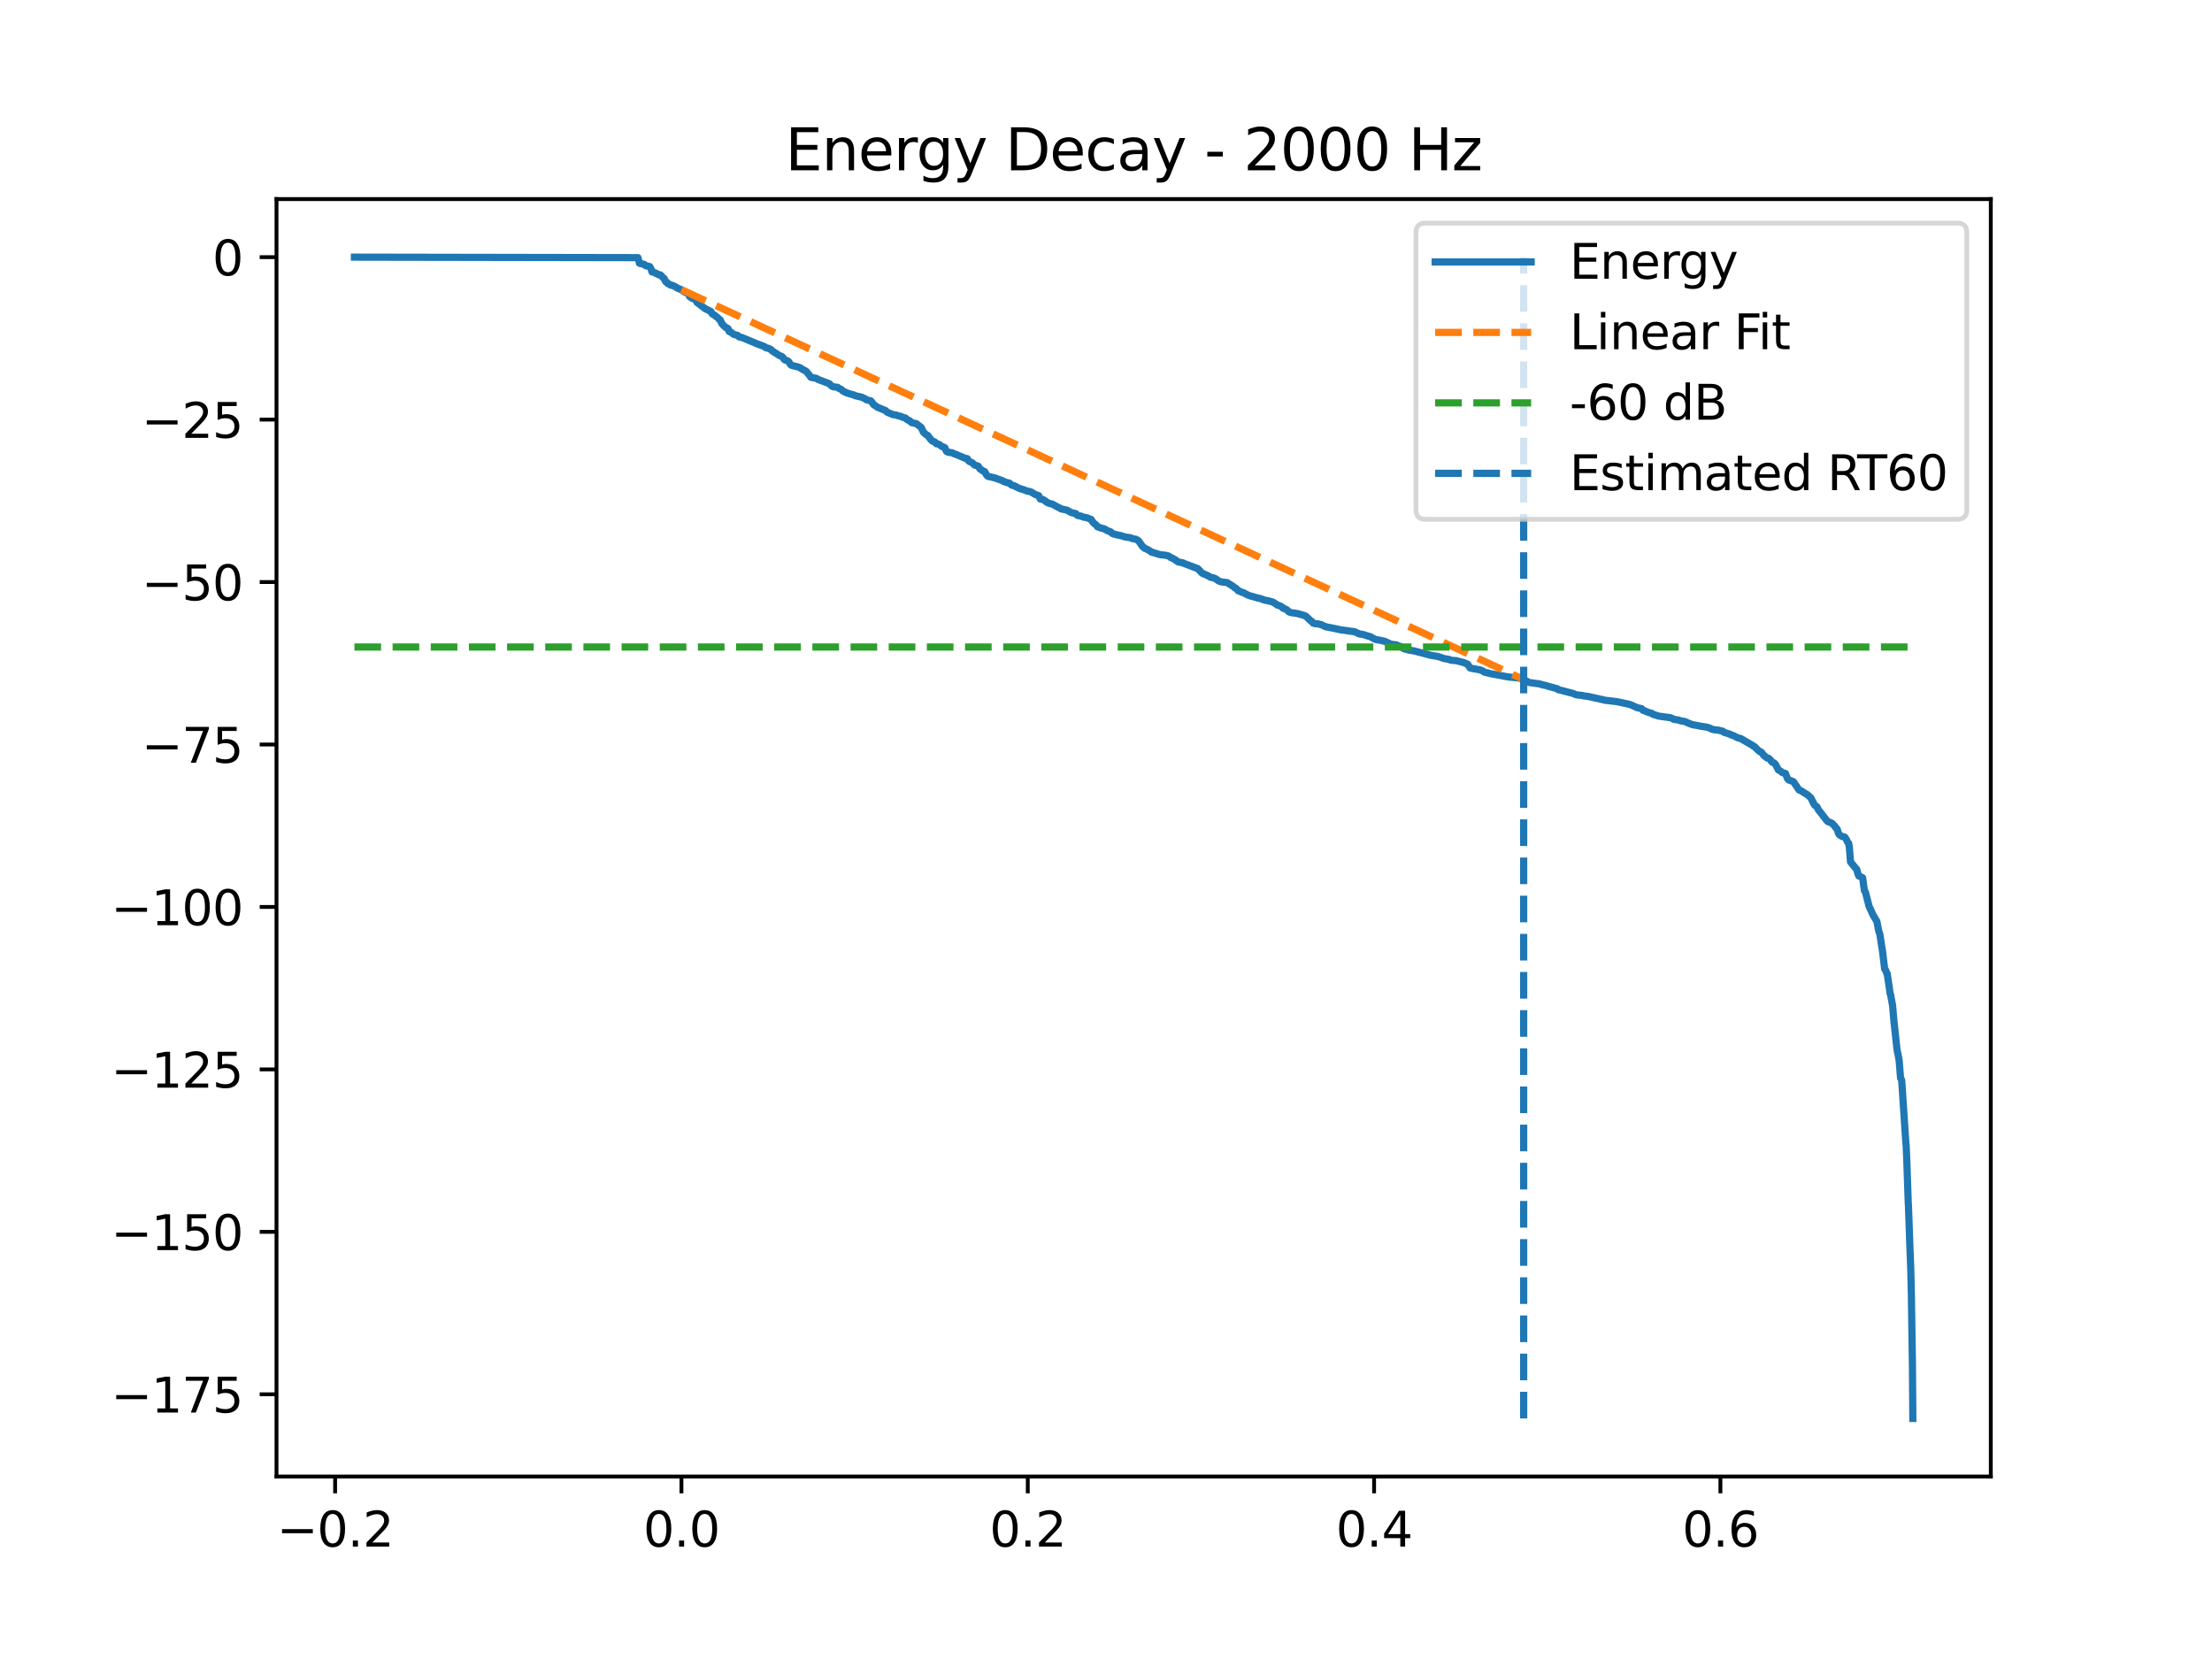 <?xml version="1.0" encoding="utf-8" standalone="no"?>
<!DOCTYPE svg PUBLIC "-//W3C//DTD SVG 1.1//EN"
  "http://www.w3.org/Graphics/SVG/1.1/DTD/svg11.dtd">
<svg xmlns:xlink="http://www.w3.org/1999/xlink" width="460.8pt" height="345.6pt" viewBox="0 0 460.8 345.6" xmlns="http://www.w3.org/2000/svg" version="1.1">
 <defs>
  <style type="text/css">*{stroke-linejoin: round; stroke-linecap: butt}</style>
 </defs>
 <g id="figure_1">
  <g id="patch_1">
   <path d="M 0 345.6 
L 460.8 345.6 
L 460.8 0 
L 0 0 
z
" style="fill: #ffffff"/>
  </g>
  <g id="axes_1">
   <g id="patch_2">
    <path d="M 57.6 307.584 
L 414.72 307.584 
L 414.72 41.472 
L 57.6 41.472 
z
" style="fill: #ffffff"/>
   </g>
   <g id="matplotlib.axis_1">
    <g id="xtick_1">
     <g id="line2d_1">
      <defs>
       <path id="m7e8c679610" d="M 0 0 
L 0 3.5 
" style="stroke: #000000; stroke-width: 0.8"/>
      </defs>
      <g>
       <use xlink:href="#m7e8c679610" x="69.812" y="307.584" style="stroke: #000000; stroke-width: 0.8"/>
      </g>
     </g>
     <g id="text_1">
      <!-- −0.2 -->
      <g transform="translate(57.671 322.182) scale(0.1 -0.1)">
       <defs>
        <path id="DejaVuSans-2212" d="M 678 2272 
L 4684 2272 
L 4684 1741 
L 678 1741 
L 678 2272 
z
" transform="scale(0.016)"/>
        <path id="DejaVuSans-30" d="M 2034 4250 
Q 1547 4250 1301 3770 
Q 1056 3291 1056 2328 
Q 1056 1369 1301 889 
Q 1547 409 2034 409 
Q 2525 409 2770 889 
Q 3016 1369 3016 2328 
Q 3016 3291 2770 3770 
Q 2525 4250 2034 4250 
z
M 2034 4750 
Q 2819 4750 3233 4129 
Q 3647 3509 3647 2328 
Q 3647 1150 3233 529 
Q 2819 -91 2034 -91 
Q 1250 -91 836 529 
Q 422 1150 422 2328 
Q 422 3509 836 4129 
Q 1250 4750 2034 4750 
z
" transform="scale(0.016)"/>
        <path id="DejaVuSans-2e" d="M 684 794 
L 1344 794 
L 1344 0 
L 684 0 
L 684 794 
z
" transform="scale(0.016)"/>
        <path id="DejaVuSans-32" d="M 1228 531 
L 3431 531 
L 3431 0 
L 469 0 
L 469 531 
Q 828 903 1448 1529 
Q 2069 2156 2228 2338 
Q 2531 2678 2651 2914 
Q 2772 3150 2772 3378 
Q 2772 3750 2511 3984 
Q 2250 4219 1831 4219 
Q 1534 4219 1204 4116 
Q 875 4013 500 3803 
L 500 4441 
Q 881 4594 1212 4672 
Q 1544 4750 1819 4750 
Q 2544 4750 2975 4387 
Q 3406 4025 3406 3419 
Q 3406 3131 3298 2873 
Q 3191 2616 2906 2266 
Q 2828 2175 2409 1742 
Q 1991 1309 1228 531 
z
" transform="scale(0.016)"/>
       </defs>
       <use xlink:href="#DejaVuSans-2212"/>
       <use xlink:href="#DejaVuSans-30" transform="translate(83.789 0)"/>
       <use xlink:href="#DejaVuSans-2e" transform="translate(147.412 0)"/>
       <use xlink:href="#DejaVuSans-32" transform="translate(179.199 0)"/>
      </g>
     </g>
    </g>
    <g id="xtick_2">
     <g id="line2d_2">
      <g>
       <use xlink:href="#m7e8c679610" x="141.958" y="307.584" style="stroke: #000000; stroke-width: 0.8"/>
      </g>
     </g>
     <g id="text_2">
      <!-- 0.0 -->
      <g transform="translate(134.006 322.182) scale(0.1 -0.1)">
       <use xlink:href="#DejaVuSans-30"/>
       <use xlink:href="#DejaVuSans-2e" transform="translate(63.623 0)"/>
       <use xlink:href="#DejaVuSans-30" transform="translate(95.41 0)"/>
      </g>
     </g>
    </g>
    <g id="xtick_3">
     <g id="line2d_3">
      <g>
       <use xlink:href="#m7e8c679610" x="214.103" y="307.584" style="stroke: #000000; stroke-width: 0.8"/>
      </g>
     </g>
     <g id="text_3">
      <!-- 0.2 -->
      <g transform="translate(206.151 322.182) scale(0.1 -0.1)">
       <use xlink:href="#DejaVuSans-30"/>
       <use xlink:href="#DejaVuSans-2e" transform="translate(63.623 0)"/>
       <use xlink:href="#DejaVuSans-32" transform="translate(95.41 0)"/>
      </g>
     </g>
    </g>
    <g id="xtick_4">
     <g id="line2d_4">
      <g>
       <use xlink:href="#m7e8c679610" x="286.248" y="307.584" style="stroke: #000000; stroke-width: 0.8"/>
      </g>
     </g>
     <g id="text_4">
      <!-- 0.4 -->
      <g transform="translate(278.297 322.182) scale(0.1 -0.1)">
       <defs>
        <path id="DejaVuSans-34" d="M 2419 4116 
L 825 1625 
L 2419 1625 
L 2419 4116 
z
M 2253 4666 
L 3047 4666 
L 3047 1625 
L 3713 1625 
L 3713 1100 
L 3047 1100 
L 3047 0 
L 2419 0 
L 2419 1100 
L 313 1100 
L 313 1709 
L 2253 4666 
z
" transform="scale(0.016)"/>
       </defs>
       <use xlink:href="#DejaVuSans-30"/>
       <use xlink:href="#DejaVuSans-2e" transform="translate(63.623 0)"/>
       <use xlink:href="#DejaVuSans-34" transform="translate(95.41 0)"/>
      </g>
     </g>
    </g>
    <g id="xtick_5">
     <g id="line2d_5">
      <g>
       <use xlink:href="#m7e8c679610" x="358.394" y="307.584" style="stroke: #000000; stroke-width: 0.8"/>
      </g>
     </g>
     <g id="text_5">
      <!-- 0.6 -->
      <g transform="translate(350.442 322.182) scale(0.1 -0.1)">
       <defs>
        <path id="DejaVuSans-36" d="M 2113 2584 
Q 1688 2584 1439 2293 
Q 1191 2003 1191 1497 
Q 1191 994 1439 701 
Q 1688 409 2113 409 
Q 2538 409 2786 701 
Q 3034 994 3034 1497 
Q 3034 2003 2786 2293 
Q 2538 2584 2113 2584 
z
M 3366 4563 
L 3366 3988 
Q 3128 4100 2886 4159 
Q 2644 4219 2406 4219 
Q 1781 4219 1451 3797 
Q 1122 3375 1075 2522 
Q 1259 2794 1537 2939 
Q 1816 3084 2150 3084 
Q 2853 3084 3261 2657 
Q 3669 2231 3669 1497 
Q 3669 778 3244 343 
Q 2819 -91 2113 -91 
Q 1303 -91 875 529 
Q 447 1150 447 2328 
Q 447 3434 972 4092 
Q 1497 4750 2381 4750 
Q 2619 4750 2861 4703 
Q 3103 4656 3366 4563 
z
" transform="scale(0.016)"/>
       </defs>
       <use xlink:href="#DejaVuSans-30"/>
       <use xlink:href="#DejaVuSans-2e" transform="translate(63.623 0)"/>
       <use xlink:href="#DejaVuSans-36" transform="translate(95.41 0)"/>
      </g>
     </g>
    </g>
   </g>
   <g id="matplotlib.axis_2">
    <g id="ytick_1">
     <g id="line2d_6">
      <defs>
       <path id="mfcaf9e40d8" d="M 0 0 
L -3.5 0 
" style="stroke: #000000; stroke-width: 0.8"/>
      </defs>
      <g>
       <use xlink:href="#mfcaf9e40d8" x="57.6" y="290.457" style="stroke: #000000; stroke-width: 0.8"/>
      </g>
     </g>
     <g id="text_6">
      <!-- −175 -->
      <g transform="translate(23.133 294.256) scale(0.1 -0.1)">
       <defs>
        <path id="DejaVuSans-31" d="M 794 531 
L 1825 531 
L 1825 4091 
L 703 3866 
L 703 4441 
L 1819 4666 
L 2450 4666 
L 2450 531 
L 3481 531 
L 3481 0 
L 794 0 
L 794 531 
z
" transform="scale(0.016)"/>
        <path id="DejaVuSans-37" d="M 525 4666 
L 3525 4666 
L 3525 4397 
L 1831 0 
L 1172 0 
L 2766 4134 
L 525 4134 
L 525 4666 
z
" transform="scale(0.016)"/>
        <path id="DejaVuSans-35" d="M 691 4666 
L 3169 4666 
L 3169 4134 
L 1269 4134 
L 1269 2991 
Q 1406 3038 1543 3061 
Q 1681 3084 1819 3084 
Q 2600 3084 3056 2656 
Q 3513 2228 3513 1497 
Q 3513 744 3044 326 
Q 2575 -91 1722 -91 
Q 1428 -91 1123 -41 
Q 819 9 494 109 
L 494 744 
Q 775 591 1075 516 
Q 1375 441 1709 441 
Q 2250 441 2565 725 
Q 2881 1009 2881 1497 
Q 2881 1984 2565 2268 
Q 2250 2553 1709 2553 
Q 1456 2553 1204 2497 
Q 953 2441 691 2322 
L 691 4666 
z
" transform="scale(0.016)"/>
       </defs>
       <use xlink:href="#DejaVuSans-2212"/>
       <use xlink:href="#DejaVuSans-31" transform="translate(83.789 0)"/>
       <use xlink:href="#DejaVuSans-37" transform="translate(147.412 0)"/>
       <use xlink:href="#DejaVuSans-35" transform="translate(211.035 0)"/>
      </g>
     </g>
    </g>
    <g id="ytick_2">
     <g id="line2d_7">
      <g>
       <use xlink:href="#mfcaf9e40d8" x="57.6" y="256.616" style="stroke: #000000; stroke-width: 0.8"/>
      </g>
     </g>
     <g id="text_7">
      <!-- −150 -->
      <g transform="translate(23.133 260.415) scale(0.1 -0.1)">
       <use xlink:href="#DejaVuSans-2212"/>
       <use xlink:href="#DejaVuSans-31" transform="translate(83.789 0)"/>
       <use xlink:href="#DejaVuSans-35" transform="translate(147.412 0)"/>
       <use xlink:href="#DejaVuSans-30" transform="translate(211.035 0)"/>
      </g>
     </g>
    </g>
    <g id="ytick_3">
     <g id="line2d_8">
      <g>
       <use xlink:href="#mfcaf9e40d8" x="57.6" y="222.774" style="stroke: #000000; stroke-width: 0.8"/>
      </g>
     </g>
     <g id="text_8">
      <!-- −125 -->
      <g transform="translate(23.133 226.574) scale(0.1 -0.1)">
       <use xlink:href="#DejaVuSans-2212"/>
       <use xlink:href="#DejaVuSans-31" transform="translate(83.789 0)"/>
       <use xlink:href="#DejaVuSans-32" transform="translate(147.412 0)"/>
       <use xlink:href="#DejaVuSans-35" transform="translate(211.035 0)"/>
      </g>
     </g>
    </g>
    <g id="ytick_4">
     <g id="line2d_9">
      <g>
       <use xlink:href="#mfcaf9e40d8" x="57.6" y="188.933" style="stroke: #000000; stroke-width: 0.8"/>
      </g>
     </g>
     <g id="text_9">
      <!-- −100 -->
      <g transform="translate(23.133 192.732) scale(0.1 -0.1)">
       <use xlink:href="#DejaVuSans-2212"/>
       <use xlink:href="#DejaVuSans-31" transform="translate(83.789 0)"/>
       <use xlink:href="#DejaVuSans-30" transform="translate(147.412 0)"/>
       <use xlink:href="#DejaVuSans-30" transform="translate(211.035 0)"/>
      </g>
     </g>
    </g>
    <g id="ytick_5">
     <g id="line2d_10">
      <g>
       <use xlink:href="#mfcaf9e40d8" x="57.6" y="155.092" style="stroke: #000000; stroke-width: 0.8"/>
      </g>
     </g>
     <g id="text_10">
      <!-- −75 -->
      <g transform="translate(29.495 158.891) scale(0.1 -0.1)">
       <use xlink:href="#DejaVuSans-2212"/>
       <use xlink:href="#DejaVuSans-37" transform="translate(83.789 0)"/>
       <use xlink:href="#DejaVuSans-35" transform="translate(147.412 0)"/>
      </g>
     </g>
    </g>
    <g id="ytick_6">
     <g id="line2d_11">
      <g>
       <use xlink:href="#mfcaf9e40d8" x="57.6" y="121.251" style="stroke: #000000; stroke-width: 0.8"/>
      </g>
     </g>
     <g id="text_11">
      <!-- −50 -->
      <g transform="translate(29.495 125.05) scale(0.1 -0.1)">
       <use xlink:href="#DejaVuSans-2212"/>
       <use xlink:href="#DejaVuSans-35" transform="translate(83.789 0)"/>
       <use xlink:href="#DejaVuSans-30" transform="translate(147.412 0)"/>
      </g>
     </g>
    </g>
    <g id="ytick_7">
     <g id="line2d_12">
      <g>
       <use xlink:href="#mfcaf9e40d8" x="57.6" y="87.409" style="stroke: #000000; stroke-width: 0.8"/>
      </g>
     </g>
     <g id="text_12">
      <!-- −25 -->
      <g transform="translate(29.495 91.208) scale(0.1 -0.1)">
       <use xlink:href="#DejaVuSans-2212"/>
       <use xlink:href="#DejaVuSans-32" transform="translate(83.789 0)"/>
       <use xlink:href="#DejaVuSans-35" transform="translate(147.412 0)"/>
      </g>
     </g>
    </g>
    <g id="ytick_8">
     <g id="line2d_13">
      <g>
       <use xlink:href="#mfcaf9e40d8" x="57.6" y="53.568" style="stroke: #000000; stroke-width: 0.8"/>
      </g>
     </g>
     <g id="text_13">
      <!-- 0 -->
      <g transform="translate(44.237 57.367) scale(0.1 -0.1)">
       <use xlink:href="#DejaVuSans-30"/>
      </g>
     </g>
    </g>
   </g>
   <g id="line2d_14">
    <path d="M 73.833 53.568 
L 132.902 53.672 
L 133.217 54.853 
L 134.217 55.072 
L 134.435 55.309 
L 134.675 55.396 
L 134.961 55.431 
L 135.344 55.54 
L 135.6 55.963 
L 135.825 56.66 
L 136.126 56.698 
L 136.449 56.812 
L 136.637 56.974 
L 136.87 57.009 
L 136.998 57.111 
L 137.178 57.232 
L 137.516 57.251 
L 137.727 57.401 
L 138.155 57.894 
L 138.358 58.012 
L 138.606 58.57 
L 138.681 58.678 
L 138.876 58.768 
L 139.004 58.962 
L 139.154 59.085 
L 139.478 59.22 
L 139.726 59.417 
L 140.049 59.447 
L 140.334 59.556 
L 140.522 59.66 
L 140.823 59.787 
L 141.011 59.972 
L 142.07 60.41 
L 142.341 60.695 
L 142.619 60.807 
L 142.822 60.923 
L 143.468 61.227 
L 143.664 61.791 
L 144.197 62.144 
L 144.49 62.251 
L 144.783 62.305 
L 144.911 62.42 
L 145.189 62.979 
L 146.872 64.284 
L 148.09 64.89 
L 148.158 65.046 
L 148.36 65.377 
L 148.593 65.498 
L 148.759 65.616 
L 148.992 65.745 
L 149.059 65.845 
L 149.277 66.02 
L 149.473 66.128 
L 149.818 66.51 
L 150.006 66.615 
L 150.375 67.416 
L 150.818 67.904 
L 150.961 68.01 
L 151.231 68.273 
L 151.434 68.306 
L 151.697 68.502 
L 151.908 69.07 
L 152.186 69.176 
L 152.524 69.384 
L 152.697 69.54 
L 152.877 69.655 
L 153.088 69.741 
L 153.636 69.846 
L 154.019 70.203 
L 154.583 70.314 
L 157.702 71.616 
L 159.242 72.192 
L 159.513 72.431 
L 160.047 72.552 
L 160.64 72.837 
L 160.828 73.08 
L 162.459 74.117 
L 162.79 74.229 
L 163.03 74.403 
L 163.406 74.905 
L 163.571 75.018 
L 163.774 75.054 
L 164.097 75.173 
L 164.353 75.397 
L 164.405 75.493 
L 164.631 75.901 
L 164.871 76.1 
L 165.33 76.218 
L 165.563 76.279 
L 166.111 76.399 
L 166.765 76.642 
L 166.93 76.8 
L 167.765 77.254 
L 167.952 77.354 
L 168.11 77.547 
L 168.749 78.338 
L 168.914 78.603 
L 170.094 78.82 
L 170.395 79.036 
L 172.544 79.845 
L 172.815 79.97 
L 173.236 80.426 
L 173.581 80.571 
L 174.498 80.683 
L 174.731 80.89 
L 174.994 81 
L 175.377 81.211 
L 175.55 81.436 
L 175.821 81.578 
L 176.467 81.866 
L 176.978 82.031 
L 177.955 82.305 
L 178.211 82.444 
L 179.601 82.765 
L 179.811 82.897 
L 180.082 83.012 
L 180.533 83.293 
L 181.405 83.505 
L 181.615 83.748 
L 182.006 84.302 
L 182.509 84.631 
L 182.802 84.845 
L 184.486 85.53 
L 184.794 85.856 
L 186.019 86.371 
L 186.785 86.483 
L 186.988 86.588 
L 187.747 86.765 
L 187.92 86.883 
L 188.642 87.09 
L 188.92 87.358 
L 189.16 87.519 
L 189.476 87.629 
L 189.739 87.894 
L 189.949 88.062 
L 190.19 88.103 
L 190.881 88.249 
L 191.092 88.421 
L 191.332 88.6 
L 191.918 89.061 
L 192.302 89.887 
L 192.354 90.022 
L 192.52 90.161 
L 192.813 90.446 
L 192.993 90.59 
L 193.256 90.703 
L 193.932 91.606 
L 194.278 91.911 
L 194.488 91.955 
L 194.752 92.078 
L 195.06 92.442 
L 195.345 92.469 
L 195.623 92.574 
L 196.247 93.039 
L 196.63 93.15 
L 196.848 93.286 
L 197.171 94.038 
L 197.419 94.163 
L 197.6 94.222 
L 198.411 94.33 
L 198.674 94.503 
L 199.035 94.613 
L 200.967 95.428 
L 201.508 95.546 
L 201.711 95.922 
L 201.868 96.093 
L 202.56 96.417 
L 203.011 96.866 
L 203.785 97.107 
L 204.138 97.678 
L 204.288 97.793 
L 204.566 97.945 
L 204.679 98.057 
L 204.859 98.15 
L 205.137 98.252 
L 205.498 98.916 
L 205.664 99.113 
L 205.851 99.254 
L 206.107 99.295 
L 207.129 99.531 
L 207.324 99.584 
L 208.895 100.158 
L 209.083 100.295 
L 209.459 100.417 
L 209.669 100.517 
L 210.255 100.629 
L 210.631 100.924 
L 210.691 101.026 
L 210.856 101.095 
L 211.3 101.199 
L 211.54 101.34 
L 211.773 101.449 
L 212.149 101.642 
L 212.487 101.785 
L 213.479 102.097 
L 213.727 102.205 
L 213.9 102.284 
L 214.712 102.442 
L 215.719 103.045 
L 216.365 103.24 
L 216.718 103.951 
L 217.056 104 
L 217.47 104.158 
L 217.861 104.45 
L 217.981 104.558 
L 218.154 104.663 
L 218.349 104.778 
L 218.552 104.849 
L 219.221 105.015 
L 220.333 105.626 
L 220.754 105.816 
L 221.032 106.018 
L 221.257 106.05 
L 222.325 106.293 
L 223.106 106.76 
L 224.143 107.007 
L 224.331 107.281 
L 224.512 107.394 
L 225.173 107.515 
L 225.511 107.643 
L 225.691 107.72 
L 226.413 107.86 
L 226.616 107.931 
L 227.322 108.219 
L 227.585 108.672 
L 227.645 108.765 
L 227.811 108.934 
L 227.961 109.055 
L 228.156 109.224 
L 228.382 109.371 
L 228.645 109.753 
L 229.163 109.919 
L 229.419 110.025 
L 230.035 110.162 
L 230.494 110.422 
L 230.764 110.588 
L 231.373 110.788 
L 231.636 111.075 
L 231.876 111.202 
L 232.748 111.432 
L 233.387 111.552 
L 234.447 111.87 
L 235.198 111.979 
L 235.559 112.038 
L 235.709 112.146 
L 235.874 112.191 
L 236.709 112.361 
L 237.205 112.682 
L 238.031 113.875 
L 238.242 113.988 
L 238.445 114.219 
L 238.768 114.331 
L 239.016 114.463 
L 239.467 114.722 
L 239.685 114.849 
L 239.872 115.027 
L 240.128 115.067 
L 240.459 115.178 
L 241.421 115.478 
L 241.984 115.592 
L 242.54 115.625 
L 243.232 115.761 
L 243.435 115.84 
L 243.675 115.979 
L 243.923 116.179 
L 244.119 116.213 
L 244.419 116.397 
L 244.915 116.662 
L 245.02 116.784 
L 245.434 117.057 
L 246.17 117.204 
L 246.388 117.237 
L 246.644 117.376 
L 247.846 117.826 
L 249.529 118.461 
L 250.424 119.408 
L 250.702 119.518 
L 250.92 119.63 
L 251.235 119.748 
L 251.739 119.981 
L 252.145 120.253 
L 252.746 120.365 
L 253.242 120.562 
L 253.806 120.988 
L 254.339 121.193 
L 254.61 121.249 
L 255.609 121.356 
L 256.804 122.1 
L 257.007 122.243 
L 257.202 122.439 
L 257.473 122.552 
L 257.954 123.082 
L 258.322 123.187 
L 258.615 123.358 
L 259.104 123.5 
L 259.885 123.924 
L 260.193 124.047 
L 260.411 124.126 
L 261.704 124.483 
L 261.952 124.568 
L 262.576 124.688 
L 263.372 124.994 
L 264.477 125.224 
L 264.755 125.302 
L 265.153 125.421 
L 265.89 125.874 
L 266.078 126.045 
L 266.258 126.088 
L 266.649 126.215 
L 266.867 126.336 
L 267.07 126.455 
L 267.288 126.711 
L 267.498 126.754 
L 268.002 126.991 
L 268.175 127.128 
L 268.362 127.326 
L 268.595 127.509 
L 268.768 127.559 
L 269.249 127.672 
L 269.587 127.702 
L 270.301 127.823 
L 271.023 128.019 
L 271.436 128.137 
L 271.677 128.21 
L 272.105 128.412 
L 272.969 129.265 
L 273.345 129.507 
L 273.54 129.81 
L 274.119 129.946 
L 274.562 129.955 
L 274.946 130.065 
L 275.284 130.139 
L 276.111 130.549 
L 276.276 130.583 
L 276.885 130.702 
L 277.403 130.804 
L 277.937 130.915 
L 279.177 131.168 
L 279.365 131.238 
L 279.981 131.287 
L 280.695 131.397 
L 280.943 131.433 
L 282.198 131.603 
L 282.596 131.78 
L 282.882 131.915 
L 283.062 132.033 
L 284.092 132.207 
L 284.295 132.276 
L 284.625 132.39 
L 284.843 132.461 
L 285.422 132.61 
L 285.737 132.79 
L 286.091 132.981 
L 286.301 133.091 
L 286.654 133.238 
L 287.376 133.352 
L 288.458 133.596 
L 289.397 134.026 
L 289.563 134.137 
L 290.021 134.238 
L 290.953 134.347 
L 291.201 134.48 
L 292.013 134.789 
L 292.291 135.055 
L 292.599 135.176 
L 293.508 135.426 
L 294.297 135.548 
L 294.748 135.638 
L 295.192 135.754 
L 297.724 136.418 
L 297.987 136.5 
L 299.535 136.753 
L 300.377 137.023 
L 300.655 137.137 
L 300.956 137.21 
L 301.888 137.363 
L 302.181 137.526 
L 303.406 137.637 
L 305.021 138.052 
L 305.239 138.176 
L 305.728 138.357 
L 305.991 138.76 
L 306.216 139.125 
L 306.607 139.238 
L 307.772 139.443 
L 308.388 139.567 
L 308.869 139.758 
L 309.042 139.891 
L 309.207 140.015 
L 309.929 140.193 
L 310.522 140.336 
L 313.168 140.827 
L 313.378 140.888 
L 314.626 141.073 
L 316.294 141.217 
L 316.565 141.282 
L 316.835 141.389 
L 317.113 141.459 
L 318.03 141.896 
L 318.271 142.012 
L 318.488 142.167 
L 320.856 142.489 
L 321.044 142.598 
L 322.103 142.817 
L 322.434 142.945 
L 324.38 143.464 
L 324.606 143.677 
L 324.906 143.732 
L 327.792 144.487 
L 327.95 144.582 
L 328.258 144.689 
L 328.439 144.759 
L 329.633 144.874 
L 329.866 144.96 
L 330.806 145.07 
L 331.084 145.134 
L 333.669 145.703 
L 333.887 145.755 
L 334.308 145.869 
L 334.533 145.897 
L 335.555 146.013 
L 336.765 146.159 
L 339.072 146.643 
L 339.396 146.713 
L 339.756 146.832 
L 341.034 147.412 
L 341.981 147.631 
L 342.296 147.995 
L 342.522 148.028 
L 342.785 148.164 
L 343.431 148.419 
L 344.108 148.603 
L 344.318 148.794 
L 344.701 148.907 
L 345.543 149.178 
L 348.076 149.527 
L 348.722 149.868 
L 349.669 149.989 
L 350.022 150.142 
L 350.984 150.302 
L 351.736 150.65 
L 352.615 150.971 
L 353.885 151.192 
L 354.298 151.283 
L 354.982 151.393 
L 355.328 151.433 
L 355.921 151.581 
L 356.094 151.643 
L 356.32 151.75 
L 356.545 151.881 
L 357.019 151.996 
L 358.026 152.119 
L 358.89 152.328 
L 359.093 152.532 
L 360.408 152.959 
L 360.573 153.079 
L 360.972 153.19 
L 362.061 153.722 
L 362.61 153.837 
L 365.12 155.303 
L 365.33 155.493 
L 365.526 155.551 
L 365.676 155.692 
L 365.864 155.914 
L 366.36 156.375 
L 366.57 156.557 
L 366.886 156.665 
L 367.465 157.401 
L 367.66 157.529 
L 367.803 157.648 
L 367.976 157.799 
L 368.126 157.908 
L 368.397 157.945 
L 368.524 158.051 
L 368.742 158.224 
L 368.878 158.399 
L 369.133 158.731 
L 369.659 159.002 
L 369.93 159.317 
L 369.982 159.429 
L 370.148 159.786 
L 370.223 159.889 
L 370.456 160.376 
L 370.726 160.53 
L 371.004 160.688 
L 371.17 160.852 
L 371.373 160.991 
L 371.568 161.025 
L 371.944 161.124 
L 372.192 161.745 
L 372.365 162.179 
L 372.455 162.325 
L 372.62 162.473 
L 372.876 162.581 
L 373.094 162.631 
L 373.627 162.864 
L 374.769 164.554 
L 375.085 164.694 
L 375.318 164.792 
L 375.498 164.929 
L 375.882 165.169 
L 376.092 165.308 
L 376.505 165.537 
L 376.678 165.724 
L 376.851 165.843 
L 377.054 166.033 
L 377.264 166.252 
L 377.903 167.539 
L 378.054 167.757 
L 378.234 167.896 
L 378.422 168.007 
L 378.527 168.105 
L 378.873 168.82 
L 379.008 168.932 
L 380.646 171.044 
L 380.804 171.158 
L 381.465 171.415 
L 381.728 171.573 
L 382.022 171.917 
L 382.202 172.082 
L 382.412 172.41 
L 382.593 172.582 
L 382.728 172.746 
L 382.953 173.5 
L 383.111 173.82 
L 383.607 174.204 
L 384.261 174.363 
L 384.517 174.698 
L 384.614 174.835 
L 384.93 175.501 
L 385.118 175.692 
L 385.238 176.363 
L 385.494 179.549 
L 386.358 180.61 
L 386.801 181.115 
L 387.012 181.907 
L 387.057 182.084 
L 387.23 182.481 
L 387.425 182.551 
L 388.019 182.852 
L 388.154 183.832 
L 388.379 185.495 
L 388.417 185.587 
L 388.582 185.838 
L 388.627 185.918 
L 389.048 187.6 
L 389.093 187.714 
L 389.349 188.765 
L 390.183 190.592 
L 390.935 191.861 
L 391.002 192.01 
L 391.37 193.918 
L 391.611 194.648 
L 392.099 197.795 
L 392.129 197.91 
L 392.61 201.863 
L 392.791 202.055 
L 393.009 202.668 
L 393.121 202.764 
L 393.565 205.658 
L 393.745 207.001 
L 393.835 207.115 
L 394.264 209.52 
L 394.587 213.248 
L 394.609 213.332 
L 395.136 218.231 
L 395.166 218.542 
L 395.316 219.376 
L 395.368 219.483 
L 395.436 219.862 
L 395.616 220.868 
L 395.654 221.232 
L 395.917 224.538 
L 396.158 225.04 
L 397.044 238.392 
L 397.082 238.482 
L 397.232 242.016 
L 397.533 250.845 
L 397.555 250.931 
L 397.864 259.64 
L 398.044 264.31 
L 398.172 269.629 
L 398.39 284.102 
L 398.48 295.488 
L 398.48 295.488 
" clip-path="url(#p3531d9ac95)" style="fill: none; stroke: #1f77b4; stroke-width: 1.5; stroke-linecap: square"/>
   </g>
   <g id="line2d_15">
    <path d="M 141.958 60.336 
L 317.406 141.555 
" clip-path="url(#p3531d9ac95)" style="fill: none; stroke-dasharray: 5.55,2.4; stroke-dashoffset: 0; stroke: #ff7f0e; stroke-width: 1.5"/>
   </g>
   <g id="line2d_16">
    <path d="M 73.833 134.787 
L 398.487 134.787 
L 398.487 134.787 
" clip-path="url(#p3531d9ac95)" style="fill: none; stroke-dasharray: 5.55,2.4; stroke-dashoffset: 0; stroke: #2ca02c; stroke-width: 1.5"/>
   </g>
   <g id="LineCollection_1">
    <path d="M 317.406 295.488 
L 317.406 53.568 
" clip-path="url(#p3531d9ac95)" style="fill: none; stroke-dasharray: 5.55,2.4; stroke-dashoffset: 0; stroke: #1f77b4; stroke-width: 1.5"/>
   </g>
   <g id="patch_3">
    <path d="M 57.6 307.584 
L 57.6 41.472 
" style="fill: none; stroke: #000000; stroke-width: 0.8; stroke-linejoin: miter; stroke-linecap: square"/>
   </g>
   <g id="patch_4">
    <path d="M 414.72 307.584 
L 414.72 41.472 
" style="fill: none; stroke: #000000; stroke-width: 0.8; stroke-linejoin: miter; stroke-linecap: square"/>
   </g>
   <g id="patch_5">
    <path d="M 57.6 307.584 
L 414.72 307.584 
" style="fill: none; stroke: #000000; stroke-width: 0.8; stroke-linejoin: miter; stroke-linecap: square"/>
   </g>
   <g id="patch_6">
    <path d="M 57.6 41.472 
L 414.72 41.472 
" style="fill: none; stroke: #000000; stroke-width: 0.8; stroke-linejoin: miter; stroke-linecap: square"/>
   </g>
   <g id="text_14">
    <!-- Energy Decay - 2000 Hz -->
    <g transform="translate(163.59 35.472) scale(0.12 -0.12)">
     <defs>
      <path id="DejaVuSans-45" d="M 628 4666 
L 3578 4666 
L 3578 4134 
L 1259 4134 
L 1259 2753 
L 3481 2753 
L 3481 2222 
L 1259 2222 
L 1259 531 
L 3634 531 
L 3634 0 
L 628 0 
L 628 4666 
z
" transform="scale(0.016)"/>
      <path id="DejaVuSans-6e" d="M 3513 2113 
L 3513 0 
L 2938 0 
L 2938 2094 
Q 2938 2591 2744 2837 
Q 2550 3084 2163 3084 
Q 1697 3084 1428 2787 
Q 1159 2491 1159 1978 
L 1159 0 
L 581 0 
L 581 3500 
L 1159 3500 
L 1159 2956 
Q 1366 3272 1645 3428 
Q 1925 3584 2291 3584 
Q 2894 3584 3203 3211 
Q 3513 2838 3513 2113 
z
" transform="scale(0.016)"/>
      <path id="DejaVuSans-65" d="M 3597 1894 
L 3597 1613 
L 953 1613 
Q 991 1019 1311 708 
Q 1631 397 2203 397 
Q 2534 397 2845 478 
Q 3156 559 3463 722 
L 3463 178 
Q 3153 47 2828 -22 
Q 2503 -91 2169 -91 
Q 1331 -91 842 396 
Q 353 884 353 1716 
Q 353 2575 817 3079 
Q 1281 3584 2069 3584 
Q 2775 3584 3186 3129 
Q 3597 2675 3597 1894 
z
M 3022 2063 
Q 3016 2534 2758 2815 
Q 2500 3097 2075 3097 
Q 1594 3097 1305 2825 
Q 1016 2553 972 2059 
L 3022 2063 
z
" transform="scale(0.016)"/>
      <path id="DejaVuSans-72" d="M 2631 2963 
Q 2534 3019 2420 3045 
Q 2306 3072 2169 3072 
Q 1681 3072 1420 2755 
Q 1159 2438 1159 1844 
L 1159 0 
L 581 0 
L 581 3500 
L 1159 3500 
L 1159 2956 
Q 1341 3275 1631 3429 
Q 1922 3584 2338 3584 
Q 2397 3584 2469 3576 
Q 2541 3569 2628 3553 
L 2631 2963 
z
" transform="scale(0.016)"/>
      <path id="DejaVuSans-67" d="M 2906 1791 
Q 2906 2416 2648 2759 
Q 2391 3103 1925 3103 
Q 1463 3103 1205 2759 
Q 947 2416 947 1791 
Q 947 1169 1205 825 
Q 1463 481 1925 481 
Q 2391 481 2648 825 
Q 2906 1169 2906 1791 
z
M 3481 434 
Q 3481 -459 3084 -895 
Q 2688 -1331 1869 -1331 
Q 1566 -1331 1297 -1286 
Q 1028 -1241 775 -1147 
L 775 -588 
Q 1028 -725 1275 -790 
Q 1522 -856 1778 -856 
Q 2344 -856 2625 -561 
Q 2906 -266 2906 331 
L 2906 616 
Q 2728 306 2450 153 
Q 2172 0 1784 0 
Q 1141 0 747 490 
Q 353 981 353 1791 
Q 353 2603 747 3093 
Q 1141 3584 1784 3584 
Q 2172 3584 2450 3431 
Q 2728 3278 2906 2969 
L 2906 3500 
L 3481 3500 
L 3481 434 
z
" transform="scale(0.016)"/>
      <path id="DejaVuSans-79" d="M 2059 -325 
Q 1816 -950 1584 -1140 
Q 1353 -1331 966 -1331 
L 506 -1331 
L 506 -850 
L 844 -850 
Q 1081 -850 1212 -737 
Q 1344 -625 1503 -206 
L 1606 56 
L 191 3500 
L 800 3500 
L 1894 763 
L 2988 3500 
L 3597 3500 
L 2059 -325 
z
" transform="scale(0.016)"/>
      <path id="DejaVuSans-20" transform="scale(0.016)"/>
      <path id="DejaVuSans-44" d="M 1259 4147 
L 1259 519 
L 2022 519 
Q 2988 519 3436 956 
Q 3884 1394 3884 2338 
Q 3884 3275 3436 3711 
Q 2988 4147 2022 4147 
L 1259 4147 
z
M 628 4666 
L 1925 4666 
Q 3281 4666 3915 4102 
Q 4550 3538 4550 2338 
Q 4550 1131 3912 565 
Q 3275 0 1925 0 
L 628 0 
L 628 4666 
z
" transform="scale(0.016)"/>
      <path id="DejaVuSans-63" d="M 3122 3366 
L 3122 2828 
Q 2878 2963 2633 3030 
Q 2388 3097 2138 3097 
Q 1578 3097 1268 2742 
Q 959 2388 959 1747 
Q 959 1106 1268 751 
Q 1578 397 2138 397 
Q 2388 397 2633 464 
Q 2878 531 3122 666 
L 3122 134 
Q 2881 22 2623 -34 
Q 2366 -91 2075 -91 
Q 1284 -91 818 406 
Q 353 903 353 1747 
Q 353 2603 823 3093 
Q 1294 3584 2113 3584 
Q 2378 3584 2631 3529 
Q 2884 3475 3122 3366 
z
" transform="scale(0.016)"/>
      <path id="DejaVuSans-61" d="M 2194 1759 
Q 1497 1759 1228 1600 
Q 959 1441 959 1056 
Q 959 750 1161 570 
Q 1363 391 1709 391 
Q 2188 391 2477 730 
Q 2766 1069 2766 1631 
L 2766 1759 
L 2194 1759 
z
M 3341 1997 
L 3341 0 
L 2766 0 
L 2766 531 
Q 2569 213 2275 61 
Q 1981 -91 1556 -91 
Q 1019 -91 701 211 
Q 384 513 384 1019 
Q 384 1609 779 1909 
Q 1175 2209 1959 2209 
L 2766 2209 
L 2766 2266 
Q 2766 2663 2505 2880 
Q 2244 3097 1772 3097 
Q 1472 3097 1187 3025 
Q 903 2953 641 2809 
L 641 3341 
Q 956 3463 1253 3523 
Q 1550 3584 1831 3584 
Q 2591 3584 2966 3190 
Q 3341 2797 3341 1997 
z
" transform="scale(0.016)"/>
      <path id="DejaVuSans-2d" d="M 313 2009 
L 1997 2009 
L 1997 1497 
L 313 1497 
L 313 2009 
z
" transform="scale(0.016)"/>
      <path id="DejaVuSans-48" d="M 628 4666 
L 1259 4666 
L 1259 2753 
L 3553 2753 
L 3553 4666 
L 4184 4666 
L 4184 0 
L 3553 0 
L 3553 2222 
L 1259 2222 
L 1259 0 
L 628 0 
L 628 4666 
z
" transform="scale(0.016)"/>
      <path id="DejaVuSans-7a" d="M 353 3500 
L 3084 3500 
L 3084 2975 
L 922 459 
L 3084 459 
L 3084 0 
L 275 0 
L 275 525 
L 2438 3041 
L 353 3041 
L 353 3500 
z
" transform="scale(0.016)"/>
     </defs>
     <use xlink:href="#DejaVuSans-45"/>
     <use xlink:href="#DejaVuSans-6e" transform="translate(63.184 0)"/>
     <use xlink:href="#DejaVuSans-65" transform="translate(126.562 0)"/>
     <use xlink:href="#DejaVuSans-72" transform="translate(188.086 0)"/>
     <use xlink:href="#DejaVuSans-67" transform="translate(227.449 0)"/>
     <use xlink:href="#DejaVuSans-79" transform="translate(290.926 0)"/>
     <use xlink:href="#DejaVuSans-20" transform="translate(350.105 0)"/>
     <use xlink:href="#DejaVuSans-44" transform="translate(381.893 0)"/>
     <use xlink:href="#DejaVuSans-65" transform="translate(458.895 0)"/>
     <use xlink:href="#DejaVuSans-63" transform="translate(520.418 0)"/>
     <use xlink:href="#DejaVuSans-61" transform="translate(575.398 0)"/>
     <use xlink:href="#DejaVuSans-79" transform="translate(636.678 0)"/>
     <use xlink:href="#DejaVuSans-20" transform="translate(695.857 0)"/>
     <use xlink:href="#DejaVuSans-2d" transform="translate(727.645 0)"/>
     <use xlink:href="#DejaVuSans-20" transform="translate(763.729 0)"/>
     <use xlink:href="#DejaVuSans-32" transform="translate(795.516 0)"/>
     <use xlink:href="#DejaVuSans-30" transform="translate(859.139 0)"/>
     <use xlink:href="#DejaVuSans-30" transform="translate(922.762 0)"/>
     <use xlink:href="#DejaVuSans-30" transform="translate(986.385 0)"/>
     <use xlink:href="#DejaVuSans-20" transform="translate(1050.008 0)"/>
     <use xlink:href="#DejaVuSans-48" transform="translate(1081.795 0)"/>
     <use xlink:href="#DejaVuSans-7a" transform="translate(1156.99 0)"/>
    </g>
   </g>
   <g id="legend_1">
    <g id="patch_7">
     <path d="M 296.968 108.184 
L 407.72 108.184 
Q 409.72 108.184 409.72 106.184 
L 409.72 48.472 
Q 409.72 46.472 407.72 46.472 
L 296.968 46.472 
Q 294.968 46.472 294.968 48.472 
L 294.968 106.184 
Q 294.968 108.184 296.968 108.184 
z
" style="fill: #ffffff; opacity: 0.8; stroke: #cccccc; stroke-linejoin: miter"/>
    </g>
    <g id="line2d_17">
     <path d="M 298.968 54.57 
L 308.968 54.57 
L 318.968 54.57 
" style="fill: none; stroke: #1f77b4; stroke-width: 1.5; stroke-linecap: square"/>
    </g>
    <g id="text_15">
     <!-- Energy -->
     <g transform="translate(326.968 58.07) scale(0.1 -0.1)">
      <use xlink:href="#DejaVuSans-45"/>
      <use xlink:href="#DejaVuSans-6e" transform="translate(63.184 0)"/>
      <use xlink:href="#DejaVuSans-65" transform="translate(126.562 0)"/>
      <use xlink:href="#DejaVuSans-72" transform="translate(188.086 0)"/>
      <use xlink:href="#DejaVuSans-67" transform="translate(227.449 0)"/>
      <use xlink:href="#DejaVuSans-79" transform="translate(290.926 0)"/>
     </g>
    </g>
    <g id="line2d_18">
     <path d="M 298.968 69.249 
L 308.968 69.249 
L 318.968 69.249 
" style="fill: none; stroke-dasharray: 5.55,2.4; stroke-dashoffset: 0; stroke: #ff7f0e; stroke-width: 1.5"/>
    </g>
    <g id="text_16">
     <!-- Linear Fit -->
     <g transform="translate(326.968 72.749) scale(0.1 -0.1)">
      <defs>
       <path id="DejaVuSans-4c" d="M 628 4666 
L 1259 4666 
L 1259 531 
L 3531 531 
L 3531 0 
L 628 0 
L 628 4666 
z
" transform="scale(0.016)"/>
       <path id="DejaVuSans-69" d="M 603 3500 
L 1178 3500 
L 1178 0 
L 603 0 
L 603 3500 
z
M 603 4863 
L 1178 4863 
L 1178 4134 
L 603 4134 
L 603 4863 
z
" transform="scale(0.016)"/>
       <path id="DejaVuSans-46" d="M 628 4666 
L 3309 4666 
L 3309 4134 
L 1259 4134 
L 1259 2759 
L 3109 2759 
L 3109 2228 
L 1259 2228 
L 1259 0 
L 628 0 
L 628 4666 
z
" transform="scale(0.016)"/>
       <path id="DejaVuSans-74" d="M 1172 4494 
L 1172 3500 
L 2356 3500 
L 2356 3053 
L 1172 3053 
L 1172 1153 
Q 1172 725 1289 603 
Q 1406 481 1766 481 
L 2356 481 
L 2356 0 
L 1766 0 
Q 1100 0 847 248 
Q 594 497 594 1153 
L 594 3053 
L 172 3053 
L 172 3500 
L 594 3500 
L 594 4494 
L 1172 4494 
z
" transform="scale(0.016)"/>
      </defs>
      <use xlink:href="#DejaVuSans-4c"/>
      <use xlink:href="#DejaVuSans-69" transform="translate(55.713 0)"/>
      <use xlink:href="#DejaVuSans-6e" transform="translate(83.496 0)"/>
      <use xlink:href="#DejaVuSans-65" transform="translate(146.875 0)"/>
      <use xlink:href="#DejaVuSans-61" transform="translate(208.398 0)"/>
      <use xlink:href="#DejaVuSans-72" transform="translate(269.678 0)"/>
      <use xlink:href="#DejaVuSans-20" transform="translate(310.791 0)"/>
      <use xlink:href="#DejaVuSans-46" transform="translate(342.578 0)"/>
      <use xlink:href="#DejaVuSans-69" transform="translate(392.848 0)"/>
      <use xlink:href="#DejaVuSans-74" transform="translate(420.631 0)"/>
     </g>
    </g>
    <g id="line2d_19">
     <path d="M 298.968 83.927 
L 308.968 83.927 
L 318.968 83.927 
" style="fill: none; stroke-dasharray: 5.55,2.4; stroke-dashoffset: 0; stroke: #2ca02c; stroke-width: 1.5"/>
    </g>
    <g id="text_17">
     <!-- -60 dB -->
     <g transform="translate(326.968 87.427) scale(0.1 -0.1)">
      <defs>
       <path id="DejaVuSans-64" d="M 2906 2969 
L 2906 4863 
L 3481 4863 
L 3481 0 
L 2906 0 
L 2906 525 
Q 2725 213 2448 61 
Q 2172 -91 1784 -91 
Q 1150 -91 751 415 
Q 353 922 353 1747 
Q 353 2572 751 3078 
Q 1150 3584 1784 3584 
Q 2172 3584 2448 3432 
Q 2725 3281 2906 2969 
z
M 947 1747 
Q 947 1113 1208 752 
Q 1469 391 1925 391 
Q 2381 391 2643 752 
Q 2906 1113 2906 1747 
Q 2906 2381 2643 2742 
Q 2381 3103 1925 3103 
Q 1469 3103 1208 2742 
Q 947 2381 947 1747 
z
" transform="scale(0.016)"/>
       <path id="DejaVuSans-42" d="M 1259 2228 
L 1259 519 
L 2272 519 
Q 2781 519 3026 730 
Q 3272 941 3272 1375 
Q 3272 1813 3026 2020 
Q 2781 2228 2272 2228 
L 1259 2228 
z
M 1259 4147 
L 1259 2741 
L 2194 2741 
Q 2656 2741 2882 2914 
Q 3109 3088 3109 3444 
Q 3109 3797 2882 3972 
Q 2656 4147 2194 4147 
L 1259 4147 
z
M 628 4666 
L 2241 4666 
Q 2963 4666 3353 4366 
Q 3744 4066 3744 3513 
Q 3744 3084 3544 2831 
Q 3344 2578 2956 2516 
Q 3422 2416 3680 2098 
Q 3938 1781 3938 1306 
Q 3938 681 3513 340 
Q 3088 0 2303 0 
L 628 0 
L 628 4666 
z
" transform="scale(0.016)"/>
      </defs>
      <use xlink:href="#DejaVuSans-2d"/>
      <use xlink:href="#DejaVuSans-36" transform="translate(36.084 0)"/>
      <use xlink:href="#DejaVuSans-30" transform="translate(99.707 0)"/>
      <use xlink:href="#DejaVuSans-20" transform="translate(163.33 0)"/>
      <use xlink:href="#DejaVuSans-64" transform="translate(195.117 0)"/>
      <use xlink:href="#DejaVuSans-42" transform="translate(258.594 0)"/>
     </g>
    </g>
    <g id="line2d_20">
     <path d="M 298.968 98.605 
L 318.968 98.605 
" style="fill: none; stroke-dasharray: 5.55,2.4; stroke-dashoffset: 0; stroke: #1f77b4; stroke-width: 1.5"/>
    </g>
    <g id="text_18">
     <!-- Estimated RT60 -->
     <g transform="translate(326.968 102.105) scale(0.1 -0.1)">
      <defs>
       <path id="DejaVuSans-73" d="M 2834 3397 
L 2834 2853 
Q 2591 2978 2328 3040 
Q 2066 3103 1784 3103 
Q 1356 3103 1142 2972 
Q 928 2841 928 2578 
Q 928 2378 1081 2264 
Q 1234 2150 1697 2047 
L 1894 2003 
Q 2506 1872 2764 1633 
Q 3022 1394 3022 966 
Q 3022 478 2636 193 
Q 2250 -91 1575 -91 
Q 1294 -91 989 -36 
Q 684 19 347 128 
L 347 722 
Q 666 556 975 473 
Q 1284 391 1588 391 
Q 1994 391 2212 530 
Q 2431 669 2431 922 
Q 2431 1156 2273 1281 
Q 2116 1406 1581 1522 
L 1381 1569 
Q 847 1681 609 1914 
Q 372 2147 372 2553 
Q 372 3047 722 3315 
Q 1072 3584 1716 3584 
Q 2034 3584 2315 3537 
Q 2597 3491 2834 3397 
z
" transform="scale(0.016)"/>
       <path id="DejaVuSans-6d" d="M 3328 2828 
Q 3544 3216 3844 3400 
Q 4144 3584 4550 3584 
Q 5097 3584 5394 3201 
Q 5691 2819 5691 2113 
L 5691 0 
L 5113 0 
L 5113 2094 
Q 5113 2597 4934 2840 
Q 4756 3084 4391 3084 
Q 3944 3084 3684 2787 
Q 3425 2491 3425 1978 
L 3425 0 
L 2847 0 
L 2847 2094 
Q 2847 2600 2669 2842 
Q 2491 3084 2119 3084 
Q 1678 3084 1418 2786 
Q 1159 2488 1159 1978 
L 1159 0 
L 581 0 
L 581 3500 
L 1159 3500 
L 1159 2956 
Q 1356 3278 1631 3431 
Q 1906 3584 2284 3584 
Q 2666 3584 2933 3390 
Q 3200 3197 3328 2828 
z
" transform="scale(0.016)"/>
       <path id="DejaVuSans-52" d="M 2841 2188 
Q 3044 2119 3236 1894 
Q 3428 1669 3622 1275 
L 4263 0 
L 3584 0 
L 2988 1197 
Q 2756 1666 2539 1819 
Q 2322 1972 1947 1972 
L 1259 1972 
L 1259 0 
L 628 0 
L 628 4666 
L 2053 4666 
Q 2853 4666 3247 4331 
Q 3641 3997 3641 3322 
Q 3641 2881 3436 2590 
Q 3231 2300 2841 2188 
z
M 1259 4147 
L 1259 2491 
L 2053 2491 
Q 2509 2491 2742 2702 
Q 2975 2913 2975 3322 
Q 2975 3731 2742 3939 
Q 2509 4147 2053 4147 
L 1259 4147 
z
" transform="scale(0.016)"/>
       <path id="DejaVuSans-54" d="M -19 4666 
L 3928 4666 
L 3928 4134 
L 2272 4134 
L 2272 0 
L 1638 0 
L 1638 4134 
L -19 4134 
L -19 4666 
z
" transform="scale(0.016)"/>
      </defs>
      <use xlink:href="#DejaVuSans-45"/>
      <use xlink:href="#DejaVuSans-73" transform="translate(63.184 0)"/>
      <use xlink:href="#DejaVuSans-74" transform="translate(115.283 0)"/>
      <use xlink:href="#DejaVuSans-69" transform="translate(154.492 0)"/>
      <use xlink:href="#DejaVuSans-6d" transform="translate(182.275 0)"/>
      <use xlink:href="#DejaVuSans-61" transform="translate(279.688 0)"/>
      <use xlink:href="#DejaVuSans-74" transform="translate(340.967 0)"/>
      <use xlink:href="#DejaVuSans-65" transform="translate(380.176 0)"/>
      <use xlink:href="#DejaVuSans-64" transform="translate(441.699 0)"/>
      <use xlink:href="#DejaVuSans-20" transform="translate(505.176 0)"/>
      <use xlink:href="#DejaVuSans-52" transform="translate(536.963 0)"/>
      <use xlink:href="#DejaVuSans-54" transform="translate(599.195 0)"/>
      <use xlink:href="#DejaVuSans-36" transform="translate(660.279 0)"/>
      <use xlink:href="#DejaVuSans-30" transform="translate(723.902 0)"/>
     </g>
    </g>
   </g>
  </g>
 </g>
 <defs>
  <clipPath id="p3531d9ac95">
   <rect x="57.6" y="41.472" width="357.12" height="266.112"/>
  </clipPath>
 </defs>
</svg>
